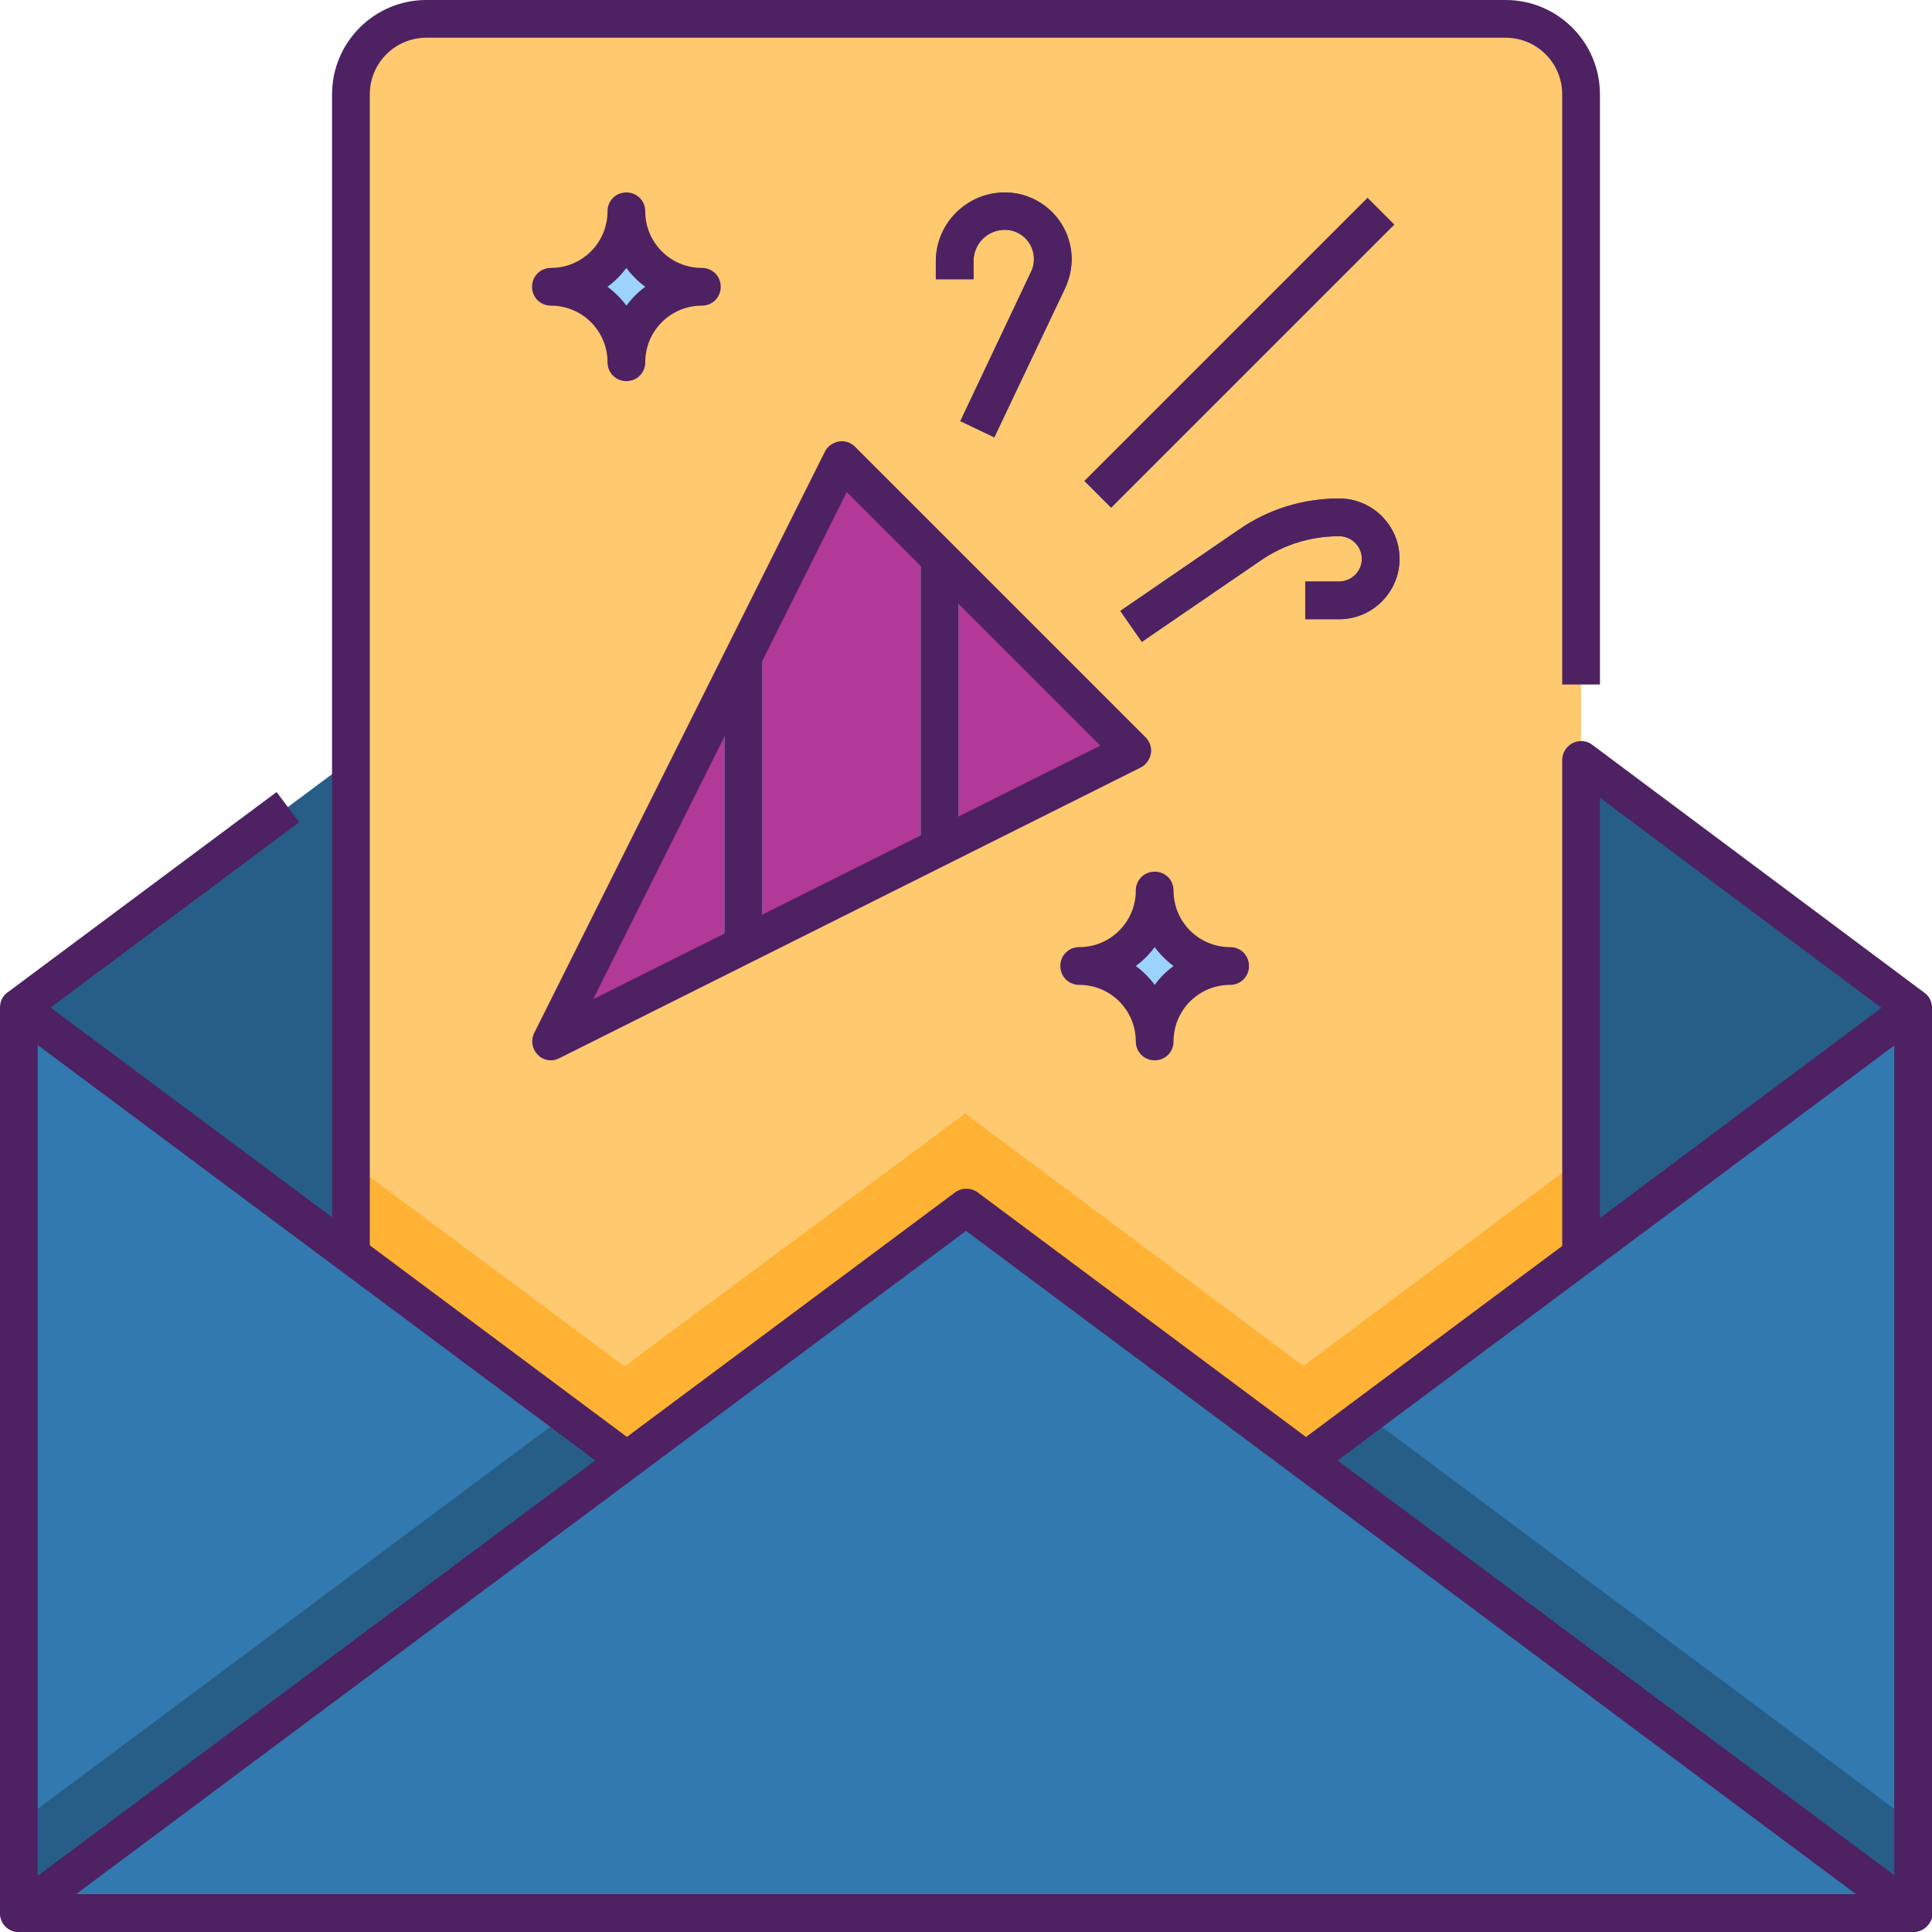 <svg id="Layer_1" enable-background="new 0 0 512 512" height="512" viewBox="0 0 512 512" width="512" xmlns="http://www.w3.org/2000/svg"><g id="XMLID_1_"><g id="XMLID_5242_"><path id="XMLID_1210_" d="m507 267-251-187-251 187 251 240z" fill="#265e87"/><path id="XMLID_1207_" d="m419 507h-326v-482c0-11 9-20 20-20h286c11 0 20 9 20 20z" fill="#ffc970"/><g id="XMLID_1198_"><path id="XMLID_1206_" d="m166 96c0-11-9-20-20-20 11 0 20-9 20-20 0 11 9 20 20 20-11 0-20 9-20 20z" fill="#9cd3fc"/><path id="XMLID_1205_" d="m306 276c0-11-9-20-20-20 11 0 20-9 20-20 0 11 9 20 20 20-11 0-20 9-20 20z" fill="#9cd3fc"/><path id="XMLID_1204_" d="m146 276 154-77-77-77z" fill="#b23998"/><path id="XMLID_2076_" d="m192 253 10-5v-84l-10 20z" fill="#9cd3fc"/><path id="XMLID_2078_" d="m244 227 10-5v-69l-10-10z" fill="#9cd3fc"/><g id="XMLID_1201_"><path id="XMLID_2466_" d="m323.5 40.5h10v106.1h-10z" fill="#265e87" transform="matrix(.707 .707 -.707 .707 162.33 -204.899)"/></g><g id="XMLID_1200_"><path id="XMLID_2465_" d="m263.5 115.9-9-4.3 18.8-39.7c.5-1 .7-2.1.7-3.3 0-4.2-3.4-7.7-7.7-7.7-4.6 0-8.3 3.7-8.3 8.3v4.8h-10v-4.7c0-10.1 8.2-18.3 18.3-18.3 9.7 0 17.7 7.9 17.7 17.7 0 2.6-.6 5.2-1.7 7.6z" fill="#265e87"/></g><g id="XMLID_1199_"><path id="XMLID_2464_" d="m302.6 170.1-5.7-8.2 31.5-21.6c7.8-5.4 17-8.2 26.5-8.2 8.8 0 16 7.2 16 16s-7.2 16-16 16h-9v-10h9c3.3 0 6-2.7 6-6s-2.7-6-6-6c-7.5 0-14.7 2.2-20.9 6.5z" fill="#265e87"/></g></g><path id="XMLID_2110_" d="m345.4 362-89.6-66.9-90.3 67-72.5-53.9v198.8h326v-199.9z" fill="#ffb233"/><g id="XMLID_2337_"><path id="XMLID_2339_" d="m256 454-251-187v240h502v-240z" fill="#3179af"/></g><path id="XMLID_2566_" d="m507 483.1-145-108.1-106 79-106-79-145 108.1v23.9h502z" fill="#265e87"/><path id="XMLID_1209_" d="m507 507-251-187-251 187z" fill="#3179af"/></g><g id="XMLID_4892_"><g id="XMLID_1754_"><path id="XMLID_2605_" d="m507 512h-502c-2.8 0-5-2.2-5-5v-240h10v235h492v-235h10v240c0 2.8-2.2 5-5 5z" fill="#4d2162"/></g><g id="XMLID_1756_"><path id="XMLID_2604_" d="m163.1 391-161.1-120c-1.3-.9-2-2.4-2-4s.7-3.1 2-4l71.3-53.1 6 8-65.9 49.1 155.7 116z" fill="#4d2162"/></g><g id="XMLID_1208_"><path id="XMLID_2601_" d="m348.9 391.2-6-8 71.1-53v-128.8c0-1.9 1.1-3.6 2.8-4.5 1.7-.8 3.7-.7 5.2.5l88 65.7c1.3.9 2 2.4 2 4s-.7 3.1-2 4zm75.1-179.8v111.4l74.6-55.7z" fill="#4d2162"/></g><g id="XMLID_2201_"><path id="XMLID_2598_" d="m507 512h-502c-2.2 0-4.1-1.4-4.7-3.4-.7-2 0-4.3 1.8-5.6l251-187c1.8-1.3 4.2-1.3 6 0l251 187c1.7 1.3 2.4 3.5 1.8 5.6-.8 2-2.7 3.4-4.9 3.4zm-486.9-10h471.8l-235.9-175.8z" fill="#4d2162"/></g><g id="XMLID_572_"><path id="XMLID_2597_" d="m98 332.6h-10v-307.6c0-13.8 11.2-25 25-25h286c13.8 0 25 11.2 25 25v156.4h-10v-156.4c0-8.3-6.7-15-15-15h-286c-8.3 0-15 6.7-15 15z" fill="#4d2162"/></g><g id="XMLID_884_"><g id="XMLID_883_"><path id="XMLID_2594_" d="m166 101c-2.8 0-5-2.2-5-5 0-8.3-6.7-15-15-15-2.8 0-5-2.2-5-5s2.2-5 5-5c8.3 0 15-6.7 15-15 0-2.8 2.2-5 5-5s5 2.2 5 5c0 8.3 6.7 15 15 15 2.8 0 5 2.2 5 5s-2.2 5-5 5c-8.3 0-15 6.7-15 15 0 2.8-2.2 5-5 5zm-5-25c1.9 1.4 3.6 3.1 5 5 1.4-1.9 3.1-3.6 5-5-1.9-1.4-3.6-3.1-5-5-1.4 1.9-3.1 3.6-5 5z" fill="#4d2162"/></g><g id="XMLID_882_"><path id="XMLID_2591_" d="m306 281c-2.8 0-5-2.2-5-5 0-8.3-6.7-15-15-15-2.8 0-5-2.2-5-5s2.2-5 5-5c8.3 0 15-6.7 15-15 0-2.8 2.2-5 5-5s5 2.2 5 5c0 8.3 6.7 15 15 15 2.8 0 5 2.2 5 5s-2.2 5-5 5c-8.3 0-15 6.7-15 15 0 2.8-2.2 5-5 5zm-5-25c1.9 1.4 3.6 3.1 5 5 1.4-1.9 3.1-3.6 5-5-1.9-1.4-3.6-3.1-5-5-1.4 1.9-3.1 3.6-5 5z" fill="#4d2162"/></g><g id="XMLID_881_"><path id="XMLID_2588_" d="m146 281c-1.3 0-2.6-.5-3.5-1.5-1.5-1.5-1.9-3.8-.9-5.8l77-154c.7-1.4 2.1-2.4 3.7-2.7s3.2.3 4.3 1.4l77 77c1.1 1.1 1.7 2.8 1.4 4.3-.3 1.6-1.3 3-2.7 3.7l-154 77c-.8.4-1.5.6-2.3.6zm78.4-150.6-67.2 134.4 134.4-67.2z" fill="#4d2162"/></g><g id="XMLID_880_"><path id="XMLID_2587_" d="m192 174h10v76h-10z" fill="#4d2162"/></g><g id="XMLID_879_"><path id="XMLID_2586_" d="m244 148h10v76h-10z" fill="#4d2162"/></g><g id="XMLID_878_"><path id="XMLID_2585_" d="m323.5 40.5h10v106.1h-10z" fill="#4d2162" transform="matrix(.707 .707 -.707 .707 162.33 -204.899)"/></g><g id="XMLID_877_"><path id="XMLID_2584_" d="m263.5 115.9-9-4.3 18.8-39.7c.5-1 .7-2.1.7-3.3 0-4.2-3.4-7.7-7.7-7.7-4.6 0-8.3 3.7-8.3 8.3v4.8h-10v-4.7c0-10.1 8.2-18.3 18.3-18.3 9.7 0 17.7 7.9 17.7 17.7 0 2.6-.6 5.2-1.7 7.6z" fill="#4d2162"/></g><g id="XMLID_876_"><path id="XMLID_2583_" d="m302.6 170.1-5.7-8.2 31.5-21.6c7.8-5.4 17-8.2 26.5-8.2 8.8 0 16 7.2 16 16s-7.2 16-16 16h-9v-10h9c3.3 0 6-2.7 6-6s-2.7-6-6-6c-7.5 0-14.7 2.2-20.9 6.5z" fill="#4d2162"/></g></g></g></g></svg>